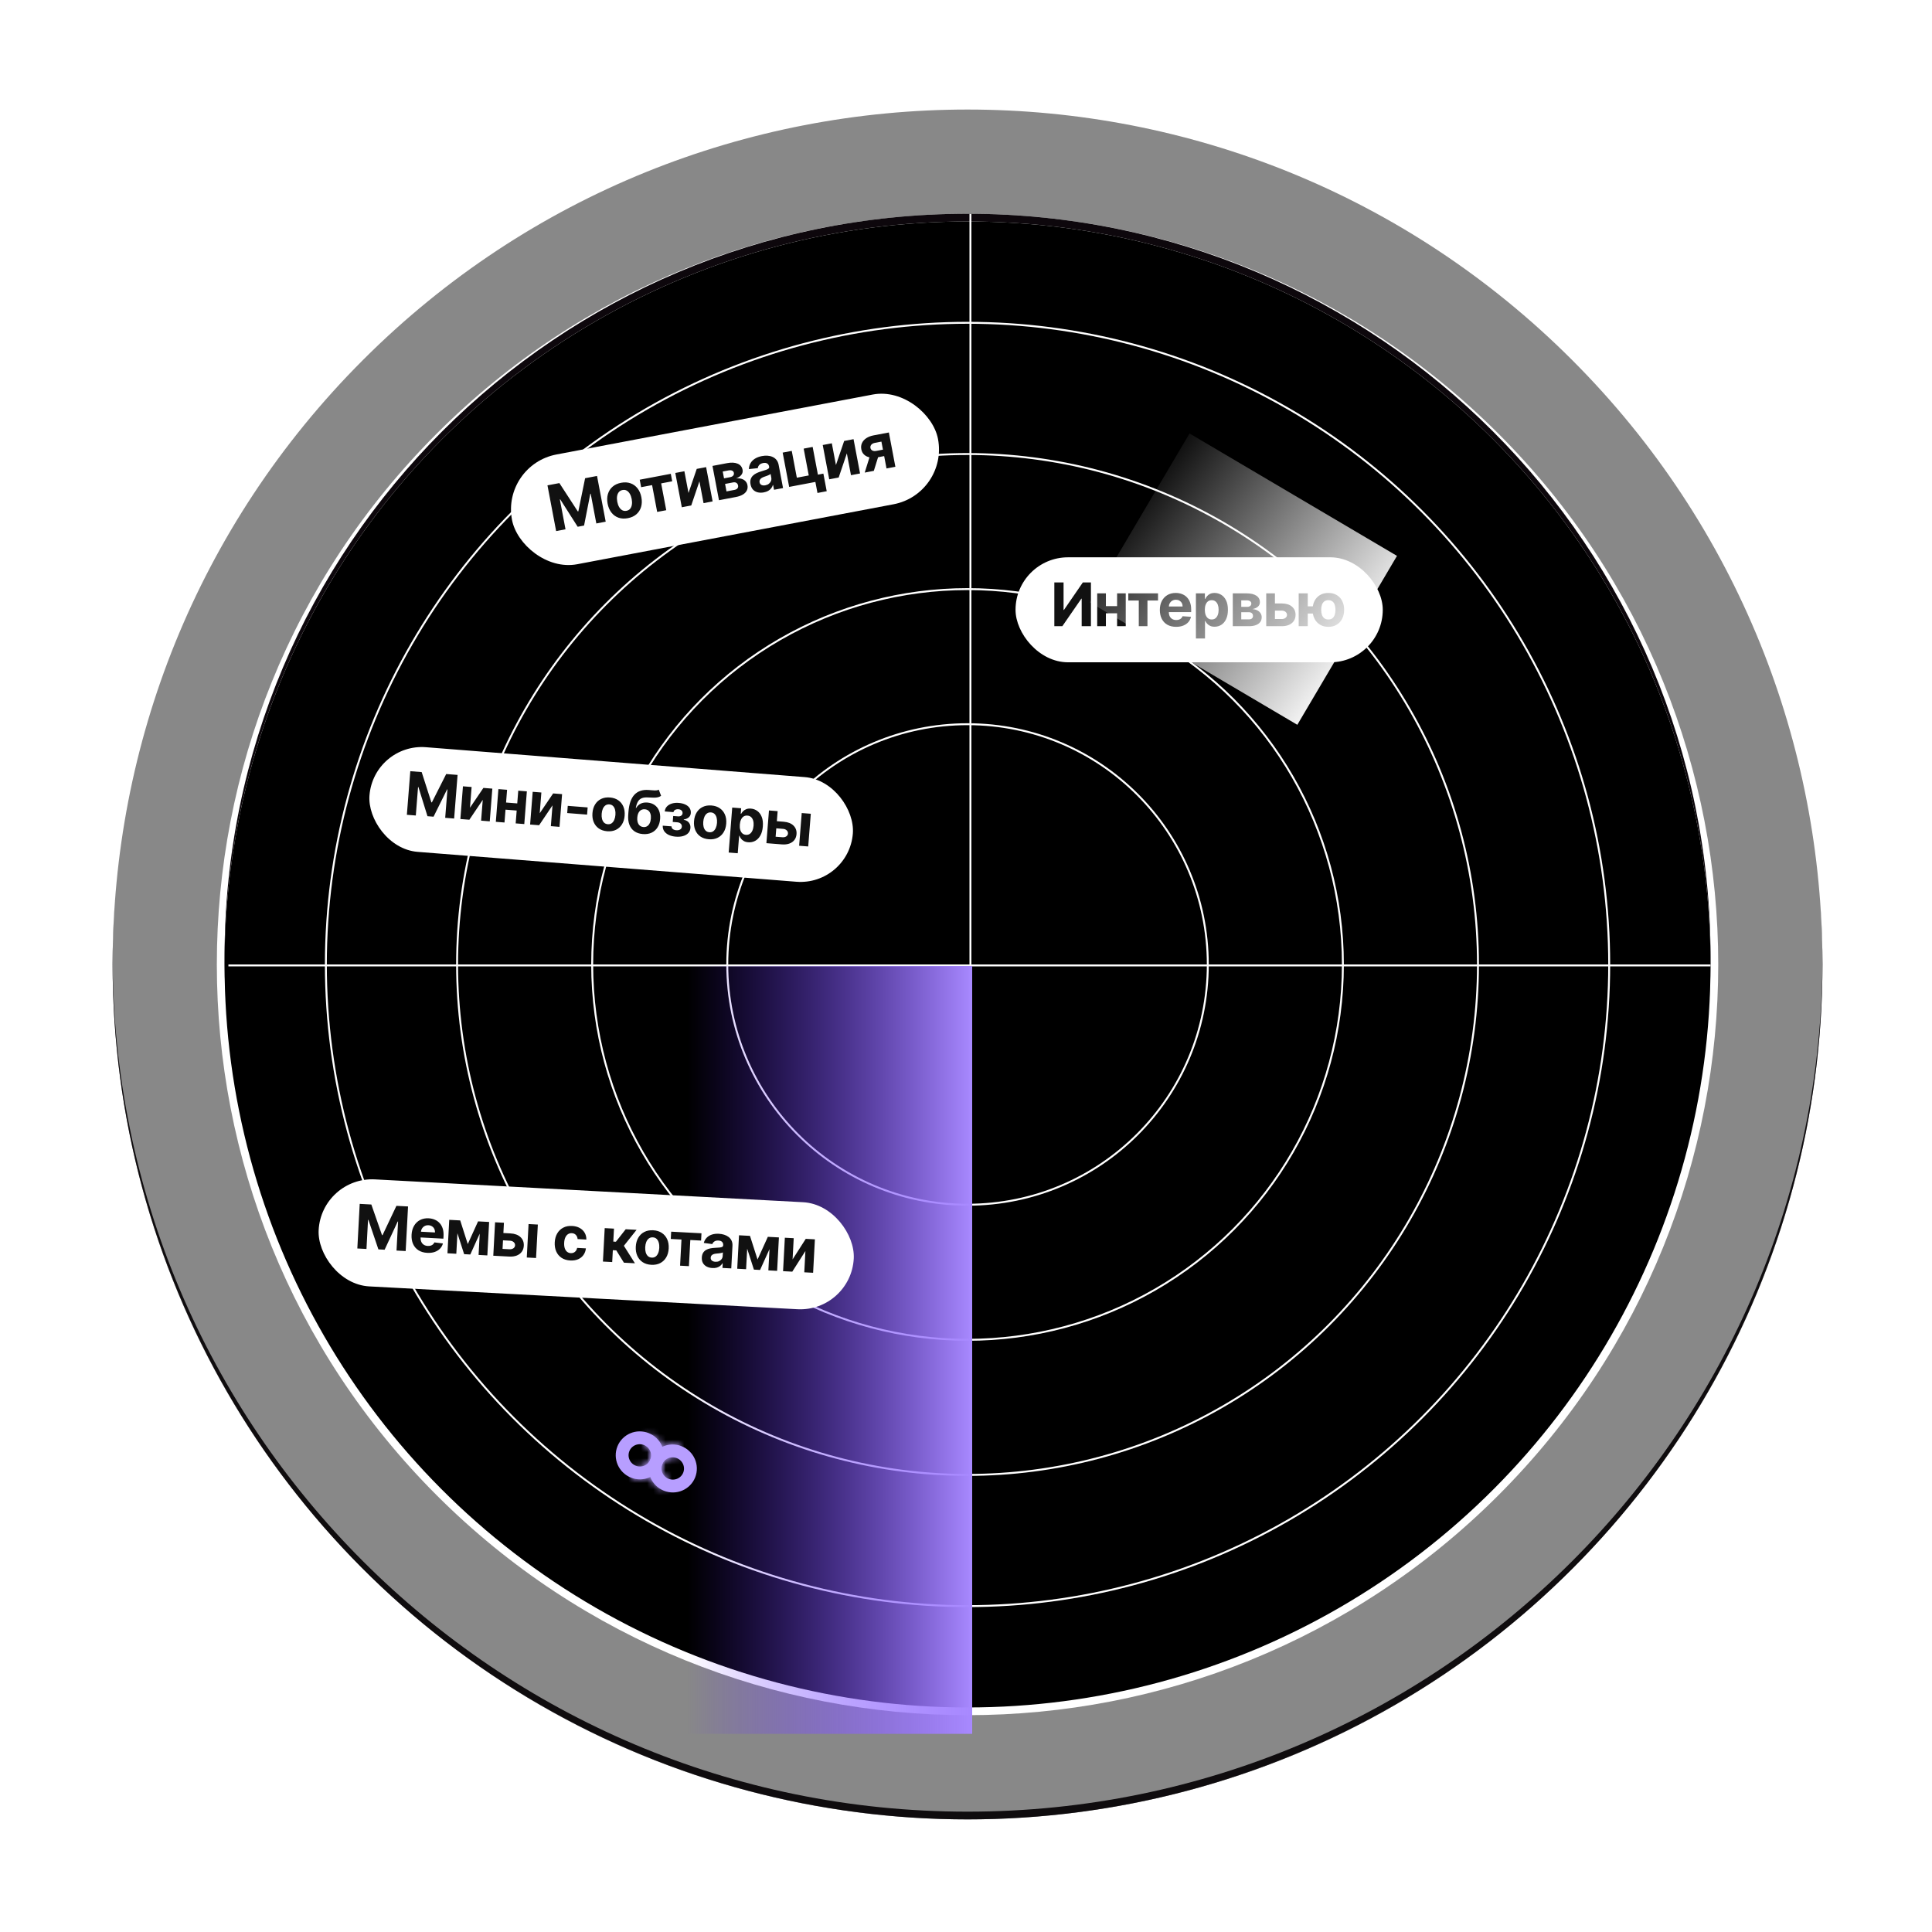 <svg width="312" height="312" viewBox="0 0 312 312" fill="none" xmlns="http://www.w3.org/2000/svg">
<g clip-path="url(#clip0_1_258)">
<g filter="url(#filter0_d_1_258)">
<circle cx="156.249" cy="155.752" r="138.061" fill="url(#paint0_radial_1_258)"/>
</g>
<g filter="url(#filter1_ii_1_258)">
<path fill-rule="evenodd" clip-rule="evenodd" d="M156.249 293.813C232.498 293.813 294.31 232.001 294.31 155.752C294.31 79.503 232.498 17.69 156.249 17.69C79.999 17.69 18.187 79.503 18.187 155.752C18.187 232.001 79.999 293.813 156.249 293.813ZM156.248 275.737C222.514 275.737 276.234 222.018 276.234 155.752C276.234 89.486 222.514 35.766 156.248 35.766C89.982 35.766 36.263 89.486 36.263 155.752C36.263 222.018 89.982 275.737 156.248 275.737Z" fill="white"/>
</g>
<circle cx="156.248" cy="155.752" r="119.986" fill="url(#paint1_angular_1_258)"/>
<g style="mix-blend-mode:color-dodge" filter="url(#filter2_f_1_258)">
<circle cx="156.248" cy="155.752" r="119.986" fill="black"/>
<circle cx="156.248" cy="155.752" r="103.624" stroke="white" stroke-width="0.312"/>
<circle cx="156.248" cy="155.752" r="82.432" stroke="white" stroke-width="0.312"/>
<circle cx="156.248" cy="155.752" r="60.616" stroke="white" stroke-width="0.312"/>
<circle cx="156.249" cy="155.752" r="38.8" stroke="white" stroke-width="0.312"/>
<line x1="36.886" y1="155.907" x2="276.234" y2="155.907" stroke="white" stroke-width="0.312"/>
<line x1="156.716" y1="34.519" x2="156.716" y2="275.737" stroke="white" stroke-width="0.312"/>
</g>
<g style="mix-blend-mode:overlay" opacity="0.5">
<path fill-rule="evenodd" clip-rule="evenodd" d="M253.872 253.376C307.789 199.46 307.789 112.044 253.872 58.128C199.956 4.211 112.54 4.211 58.624 58.128C4.708 112.044 4.708 199.46 58.624 253.376C112.54 307.292 199.956 307.292 253.872 253.376ZM241.972 241.476C289.316 194.132 289.316 117.372 241.972 70.028C194.628 22.683 117.868 22.683 70.524 70.028C23.18 117.372 23.18 194.132 70.524 241.476C117.868 288.82 194.628 288.82 241.972 241.476Z" fill="url(#paint2_angular_1_258)"/>
</g>
<g style="mix-blend-mode:color-dodge">
<rect x="111" y="156" width="46" height="124" fill="url(#paint3_linear_1_258)"/>
</g>
<path d="M105.984 236.086C105.408 237.532 103.753 238.245 102.279 237.658C100.805 237.071 100.094 235.415 100.67 233.968C101.247 232.522 102.902 231.809 104.376 232.396C105.85 232.984 106.56 234.64 105.984 236.086Z" stroke="#B79EFF" stroke-width="2.075"/>
<path d="M111.298 238.204C110.721 239.65 109.066 240.363 107.593 239.776C106.119 239.188 105.408 237.532 105.984 236.086C106.561 234.64 108.215 233.927 109.689 234.514C111.163 235.101 111.874 236.757 111.298 238.204Z" stroke="#B79EFF" stroke-width="2.075"/>
<mask id="path-15-inside-1_1_258" fill="white">
<path d="M105.02 235.702C105.208 235.23 105.488 234.8 105.844 234.436C106.2 234.073 106.624 233.783 107.093 233.583C107.563 233.383 108.067 233.277 108.578 233.272C109.09 233.266 109.598 233.361 110.073 233.55L109.311 235.463C109.088 235.374 108.851 235.33 108.612 235.333C108.372 235.335 108.136 235.385 107.917 235.478C107.697 235.572 107.498 235.707 107.332 235.877C107.166 236.048 107.035 236.249 106.947 236.47L105.02 235.702Z"/>
<path d="M106.948 236.47C106.759 236.942 106.479 237.372 106.124 237.736C105.768 238.099 105.343 238.389 104.874 238.589C104.405 238.789 103.9 238.895 103.389 238.9C102.878 238.906 102.37 238.811 101.895 238.622L102.657 236.709C102.879 236.797 103.117 236.842 103.356 236.839C103.595 236.837 103.831 236.787 104.051 236.694C104.27 236.6 104.469 236.464 104.636 236.294C104.802 236.124 104.933 235.923 105.021 235.702L106.948 236.47Z"/>
</mask>
<path d="M105.02 235.702L104.252 237.629L102.324 236.861L103.093 234.934L105.02 235.702ZM110.073 233.55L110.841 231.623L112.769 232.391L112 234.318L110.073 233.55ZM109.311 235.463L111.238 236.231L110.47 238.159L108.543 237.39L109.311 235.463ZM106.947 236.47L108.874 237.238L108.106 239.165L106.178 238.397L106.947 236.47ZM106.948 236.47L107.716 234.542L109.643 235.311L108.875 237.238L106.948 236.47ZM101.895 238.622L101.126 240.549L99.199 239.781L99.967 237.853L101.895 238.622ZM102.657 236.709L100.729 235.941L101.497 234.013L103.425 234.781L102.657 236.709ZM105.021 235.702L103.093 234.934L103.862 233.007L105.789 233.775L105.021 235.702ZM103.093 234.934C103.382 234.207 103.813 233.544 104.361 232.985L107.327 235.887C107.163 236.055 107.034 236.253 106.948 236.47L103.093 234.934ZM104.361 232.985C104.908 232.426 105.561 231.98 106.281 231.674L107.906 235.492C107.688 235.585 107.491 235.719 107.327 235.887L104.361 232.985ZM106.281 231.674C107 231.367 107.774 231.205 108.556 231.197L108.601 235.346C108.361 235.349 108.125 235.399 107.906 235.492L106.281 231.674ZM108.556 231.197C109.338 231.188 110.115 231.333 110.841 231.623L109.305 235.478C109.081 235.388 108.841 235.344 108.601 235.346L108.556 231.197ZM112 234.318L111.238 236.231L107.383 234.695L108.146 232.782L112 234.318ZM108.543 237.39C108.571 237.402 108.602 237.408 108.634 237.407L108.589 233.258C109.099 233.252 109.605 233.347 110.079 233.535L108.543 237.39ZM108.634 237.407C108.666 237.407 108.698 237.4 108.73 237.387L107.104 233.569C107.574 233.369 108.079 233.263 108.589 233.258L108.634 237.407ZM108.73 237.387C108.761 237.374 108.79 237.354 108.815 237.328L105.849 234.426C106.207 234.06 106.634 233.769 107.104 233.569L108.73 237.387ZM108.815 237.328C108.84 237.303 108.86 237.272 108.874 237.238L105.019 235.701C105.209 235.226 105.491 234.792 105.849 234.426L108.815 237.328ZM106.178 238.397L104.252 237.629L105.788 233.774L107.715 234.542L106.178 238.397ZM108.875 237.238C108.585 237.965 108.154 238.627 107.607 239.187L104.641 236.285C104.805 236.117 104.934 235.919 105.02 235.702L108.875 237.238ZM107.607 239.187C107.059 239.746 106.407 240.191 105.687 240.498L104.061 236.68C104.28 236.587 104.476 236.452 104.641 236.285L107.607 239.187ZM105.687 240.498C104.967 240.805 104.194 240.966 103.412 240.975L103.366 236.825C103.607 236.823 103.843 236.773 104.061 236.68L105.687 240.498ZM103.412 240.975C102.63 240.983 101.853 240.839 101.126 240.549L102.663 236.694C102.887 236.783 103.126 236.828 103.366 236.825L103.412 240.975ZM99.967 237.853L100.729 235.941L104.584 237.477L103.822 239.39L99.967 237.853ZM103.425 234.781C103.396 234.77 103.365 234.764 103.333 234.764L103.379 238.914C102.869 238.919 102.362 238.825 101.889 238.636L103.425 234.781ZM103.333 234.764C103.302 234.765 103.269 234.771 103.238 234.785L104.864 238.603C104.394 238.803 103.889 238.908 103.379 238.914L103.333 234.764ZM103.238 234.785C103.207 234.798 103.178 234.818 103.152 234.843L106.119 237.745C105.761 238.111 105.334 238.402 104.864 238.603L103.238 234.785ZM103.152 234.843C103.127 234.869 103.107 234.9 103.093 234.934L106.948 236.47C106.759 236.946 106.477 237.379 106.119 237.745L103.152 234.843ZM105.789 233.775L107.716 234.542L106.179 238.397L104.253 237.63L105.789 233.775Z" fill="#B79EFF" mask="url(#path-15-inside-1_1_258)"/>
<mask id="path-17-inside-2_1_258" fill="white">
<path d="M106.948 236.47C107.136 235.998 107.229 235.493 107.22 234.985C107.212 234.476 107.104 233.974 106.9 233.506C106.697 233.038 106.404 232.614 106.036 232.259C105.669 231.903 105.235 231.622 104.76 231.433L103.998 233.345C104.22 233.434 104.423 233.565 104.595 233.732C104.767 233.898 104.904 234.097 104.999 234.315C105.094 234.534 105.145 234.769 105.149 235.007C105.153 235.245 105.109 235.481 105.021 235.702L106.948 236.47Z"/>
<path d="M105.02 235.702C104.832 236.174 104.74 236.679 104.748 237.187C104.756 237.696 104.865 238.198 105.068 238.666C105.271 239.134 105.565 239.558 105.932 239.913C106.299 240.269 106.733 240.55 107.208 240.739L107.971 238.827C107.748 238.738 107.545 238.607 107.373 238.44C107.202 238.274 107.064 238.075 106.969 237.857C106.874 237.638 106.823 237.403 106.819 237.165C106.816 236.927 106.859 236.691 106.947 236.47L105.02 235.702Z"/>
</mask>
<path d="M106.948 236.47L106.18 238.398L108.107 239.166L108.875 237.238L106.948 236.47ZM104.76 231.433L105.528 229.505L103.601 228.737L102.832 230.665L104.76 231.433ZM103.998 233.345L102.07 232.577L101.302 234.505L103.229 235.273L103.998 233.345ZM105.021 235.702L103.094 234.934L102.326 236.862L104.253 237.63L105.021 235.702ZM105.02 235.702L105.789 233.774L103.861 233.006L103.093 234.934L105.02 235.702ZM107.208 240.739L106.44 242.667L108.368 243.435L109.136 241.507L107.208 240.739ZM107.971 238.827L109.898 239.595L110.666 237.667L108.739 236.899L107.971 238.827ZM106.947 236.47L108.874 237.238L109.643 235.31L107.715 234.542L106.947 236.47ZM108.875 237.238C109.165 236.511 109.308 235.734 109.295 234.951L105.146 235.018C105.15 235.253 105.107 235.485 105.02 235.702L108.875 237.238ZM109.295 234.951C109.283 234.169 109.115 233.397 108.803 232.679L104.997 234.332C105.092 234.55 105.142 234.783 105.146 235.018L109.295 234.951ZM108.803 232.679C108.492 231.962 108.042 231.312 107.48 230.768L104.593 233.749C104.765 233.916 104.903 234.115 104.997 234.332L108.803 232.679ZM107.48 230.768C106.918 230.224 106.255 229.795 105.528 229.505L103.992 233.36C104.216 233.45 104.42 233.582 104.593 233.749L107.48 230.768ZM102.832 230.665L102.07 232.577L105.925 234.114L106.687 232.201L102.832 230.665ZM103.229 235.273C103.201 235.261 103.174 235.244 103.151 235.222L106.038 232.241C105.672 231.886 105.239 231.607 104.766 231.418L103.229 235.273ZM103.151 235.222C103.128 235.2 103.109 235.173 103.096 235.142L106.902 233.489C106.699 233.02 106.405 232.596 106.038 232.241L103.151 235.222ZM103.096 235.142C103.082 235.111 103.075 235.077 103.074 235.041L107.223 234.974C107.215 234.462 107.106 233.958 106.902 233.489L103.096 235.142ZM103.074 235.041C103.074 235.005 103.08 234.968 103.094 234.934L106.949 236.47C107.138 235.995 107.232 235.486 107.223 234.974L103.074 235.041ZM104.253 237.63L106.18 238.398L107.716 234.543L105.789 233.775L104.253 237.63ZM103.093 234.934C102.803 235.661 102.661 236.438 102.673 237.221L106.822 237.154C106.819 236.919 106.861 236.687 106.948 236.47L103.093 234.934ZM102.673 237.221C102.686 238.003 102.853 238.775 103.165 239.493L106.971 237.84C106.876 237.622 106.826 237.389 106.822 237.154L102.673 237.221ZM103.165 239.493C103.477 240.211 103.927 240.86 104.488 241.404L107.375 238.423C107.203 238.256 107.066 238.057 106.971 237.84L103.165 239.493ZM104.488 241.404C105.05 241.948 105.714 242.377 106.44 242.667L107.977 238.812C107.752 238.722 107.548 238.59 107.375 238.423L104.488 241.404ZM109.136 241.507L109.898 239.595L106.043 238.058L105.281 239.971L109.136 241.507ZM108.739 236.899C108.768 236.911 108.794 236.928 108.817 236.95L105.93 239.931C106.296 240.286 106.729 240.565 107.203 240.754L108.739 236.899ZM108.817 236.95C108.84 236.972 108.859 236.999 108.872 237.03L105.066 238.683C105.27 239.152 105.563 239.576 105.93 239.931L108.817 236.95ZM108.872 237.03C108.886 237.061 108.893 237.096 108.894 237.131L104.745 237.198C104.753 237.71 104.862 238.214 105.066 238.683L108.872 237.03ZM108.894 237.131C108.895 237.167 108.888 237.204 108.874 237.238L105.019 235.702C104.83 236.177 104.737 236.686 104.745 237.198L108.894 237.131ZM107.715 234.542L105.789 233.774L104.252 237.629L106.179 238.397L107.715 234.542Z" fill="#B79EFF" mask="url(#path-17-inside-2_1_258)"/>
<g filter="url(#filter3_b_1_258)">
<rect x="81" y="75.075" width="70.025" height="18.037" rx="9.018" transform="rotate(-10.733 81 75.075)" fill="white"/>
<path d="M88.411 78.379L90.336 78.014L93.31 82.591L93.397 82.574L94.49 77.227L96.415 76.862L97.815 84.247L96.301 84.534L95.39 79.727L95.328 79.739L94.322 84.872L93.29 85.067L90.472 80.641L90.41 80.653L91.325 85.477L89.81 85.764L88.411 78.379ZM101.393 83.681C100.832 83.787 100.326 83.76 99.872 83.599C99.42 83.436 99.043 83.161 98.741 82.775C98.438 82.387 98.233 81.909 98.125 81.342C98.017 80.769 98.033 80.249 98.173 79.779C98.312 79.306 98.563 78.913 98.924 78.598C99.287 78.28 99.748 78.068 100.309 77.962C100.869 77.856 101.375 77.884 101.826 78.048C102.28 78.208 102.658 78.483 102.961 78.871C103.263 79.257 103.469 79.736 103.577 80.308C103.685 80.876 103.669 81.395 103.529 81.868C103.389 82.337 103.137 82.731 102.774 83.049C102.413 83.364 101.953 83.575 101.393 83.681ZM101.174 82.489C101.429 82.441 101.628 82.329 101.771 82.152C101.914 81.973 102.005 81.749 102.044 81.48C102.085 81.211 102.075 80.915 102.014 80.593C101.953 80.271 101.854 79.992 101.717 79.757C101.583 79.521 101.416 79.346 101.218 79.231C101.019 79.117 100.793 79.084 100.538 79.132C100.281 79.181 100.078 79.296 99.93 79.475C99.785 79.655 99.692 79.879 99.651 80.148C99.612 80.417 99.623 80.713 99.684 81.035C99.746 81.357 99.843 81.636 99.978 81.872C100.114 82.108 100.283 82.282 100.484 82.396C100.687 82.507 100.917 82.538 101.174 82.489ZM103.537 78.676L103.308 77.468L108.327 76.517L108.556 77.725L106.771 78.063L107.592 82.394L106.128 82.671L105.307 78.341L103.537 78.676ZM111.188 79.613L112.516 75.723L114.031 75.436L115.081 80.974L113.617 81.251L112.949 77.729L111.63 81.628L110.105 81.917L109.055 76.379L110.522 76.101L111.188 79.613ZM116.109 80.779L115.059 75.241L117.421 74.793C118.104 74.663 118.668 74.691 119.114 74.876C119.56 75.06 119.828 75.391 119.919 75.87C119.975 76.17 119.911 76.441 119.725 76.683C119.54 76.925 119.255 77.118 118.872 77.263C119.208 77.225 119.505 77.247 119.762 77.33C120.021 77.41 120.231 77.539 120.392 77.715C120.554 77.891 120.659 78.1 120.705 78.343C120.765 78.658 120.732 78.944 120.606 79.202C120.483 79.459 120.272 79.679 119.973 79.86C119.676 80.041 119.296 80.175 118.835 80.262L116.109 80.779ZM117.322 79.358L118.617 79.112C118.831 79.072 118.988 78.989 119.089 78.866C119.192 78.739 119.227 78.587 119.193 78.409C119.156 78.212 119.065 78.068 118.921 77.979C118.78 77.888 118.602 77.864 118.388 77.904L117.093 78.15L117.322 79.358ZM116.923 77.248L117.885 77.066C118.039 77.037 118.166 76.99 118.266 76.926C118.368 76.86 118.44 76.779 118.482 76.684C118.526 76.588 118.537 76.483 118.515 76.367C118.483 76.197 118.389 76.076 118.234 76.006C118.078 75.936 117.882 75.923 117.644 75.968L116.713 76.145L116.923 77.248ZM123.355 79.514C123.002 79.581 122.676 79.579 122.376 79.509C122.076 79.436 121.822 79.294 121.615 79.082C121.41 78.867 121.273 78.576 121.203 78.211C121.145 77.903 121.153 77.634 121.226 77.404C121.299 77.173 121.421 76.976 121.592 76.811C121.762 76.647 121.965 76.509 122.201 76.397C122.438 76.285 122.692 76.189 122.961 76.111C123.276 76.016 123.53 75.936 123.722 75.87C123.913 75.801 124.047 75.728 124.125 75.651C124.202 75.574 124.23 75.477 124.208 75.359L124.204 75.338C124.16 75.109 124.055 74.946 123.887 74.849C123.721 74.75 123.508 74.726 123.245 74.776C122.969 74.828 122.761 74.931 122.62 75.085C122.48 75.236 122.4 75.408 122.382 75.601L120.94 75.755C120.948 75.404 121.035 75.087 121.2 74.801C121.364 74.514 121.601 74.272 121.91 74.076C122.221 73.878 122.598 73.737 123.04 73.653C123.348 73.595 123.649 73.575 123.944 73.594C124.241 73.612 124.514 73.676 124.761 73.786C125.011 73.896 125.222 74.058 125.395 74.271C125.567 74.483 125.684 74.753 125.747 75.082L126.455 78.818L124.998 79.094L124.852 78.326L124.809 78.334C124.753 78.524 124.663 78.7 124.539 78.86C124.414 79.018 124.255 79.154 124.06 79.268C123.864 79.38 123.629 79.462 123.355 79.514ZM123.594 78.37C123.82 78.328 124.011 78.245 124.168 78.124C124.323 77.999 124.436 77.851 124.505 77.678C124.575 77.506 124.591 77.322 124.554 77.128L124.443 76.54C124.401 76.58 124.34 76.622 124.261 76.664C124.184 76.704 124.095 76.744 123.996 76.785C123.896 76.824 123.796 76.862 123.696 76.898C123.596 76.932 123.504 76.963 123.423 76.991C123.247 77.052 123.098 77.124 122.974 77.207C122.85 77.29 122.761 77.388 122.705 77.501C122.649 77.611 122.634 77.738 122.661 77.882C122.701 78.091 122.807 78.237 122.98 78.319C123.154 78.398 123.359 78.415 123.594 78.37ZM131.236 72.174L132.085 76.653L132.968 76.485L133.507 79.326L132.014 79.609L131.676 77.828L127.443 78.631L126.393 73.092L127.861 72.814L128.682 77.144L130.607 76.779L129.786 72.449L131.236 72.174ZM134.997 75.1L136.325 71.21L137.84 70.922L138.89 76.461L137.426 76.739L136.758 73.216L135.439 77.115L133.914 77.404L132.864 71.866L134.331 71.588L134.997 75.1ZM143.163 75.651L142.341 71.317L141.303 71.514C141.022 71.567 140.82 71.672 140.698 71.83C140.576 71.988 140.533 72.155 140.569 72.332C140.601 72.513 140.7 72.653 140.865 72.751C141.033 72.846 141.256 72.867 141.535 72.814L143.1 72.518L143.296 73.556L141.731 73.853C141.258 73.943 140.834 73.948 140.461 73.87C140.087 73.791 139.783 73.641 139.546 73.419C139.31 73.195 139.16 72.911 139.097 72.567C139.026 72.207 139.059 71.873 139.195 71.566C139.331 71.256 139.558 70.993 139.878 70.775C140.2 70.555 140.599 70.4 141.075 70.309L143.545 69.841L144.595 75.38L143.163 75.651ZM139.644 76.318L140.637 73.141L142.104 72.863L141.115 76.039L139.644 76.318Z" fill="#111111"/>
</g>
<g filter="url(#filter4_b_1_258)">
<rect x="164" y="90" width="59.303" height="16.954" rx="8.477" fill="white"/>
<path d="M170.265 94.059H171.756V98.502H171.814L174.867 94.059H176.175V101.124H174.681V96.677H174.629L171.559 101.124H170.265V94.059ZM180.875 97.888V99.044H178.108V97.888H180.875ZM178.591 95.825V101.124H177.187V95.825H178.591ZM181.796 95.825V101.124H180.402V95.825H181.796ZM182.209 96.981V95.825H187.011V96.981H185.304V101.124H183.903V96.981H182.209ZM189.933 101.227C189.388 101.227 188.919 101.117 188.526 100.896C188.135 100.673 187.833 100.358 187.622 99.951C187.41 99.542 187.304 99.058 187.304 98.499C187.304 97.954 187.41 97.475 187.622 97.064C187.833 96.652 188.131 96.331 188.515 96.101C188.902 95.871 189.355 95.756 189.874 95.756C190.224 95.756 190.549 95.812 190.851 95.925C191.154 96.036 191.419 96.202 191.644 96.425C191.872 96.648 192.049 96.929 192.175 97.267C192.302 97.603 192.365 97.996 192.365 98.447V98.85H187.891V97.94H190.982C190.982 97.728 190.936 97.541 190.844 97.377C190.752 97.214 190.624 97.087 190.461 96.995C190.3 96.9 190.112 96.853 189.899 96.853C189.675 96.853 189.478 96.905 189.305 97.008C189.135 97.11 189.002 97.246 188.905 97.419C188.808 97.589 188.759 97.779 188.757 97.988V98.854C188.757 99.116 188.805 99.343 188.902 99.534C189 99.725 189.14 99.872 189.319 99.975C189.498 100.079 189.711 100.13 189.957 100.13C190.12 100.13 190.27 100.107 190.406 100.061C190.541 100.015 190.657 99.946 190.754 99.854C190.851 99.762 190.924 99.65 190.975 99.516L192.334 99.606C192.265 99.933 192.124 100.218 191.91 100.462C191.698 100.703 191.424 100.892 191.089 101.027C190.755 101.161 190.37 101.227 189.933 101.227ZM193.13 103.111V95.825H194.579V96.715H194.644C194.709 96.573 194.802 96.428 194.924 96.281C195.048 96.131 195.209 96.007 195.407 95.908C195.607 95.807 195.855 95.756 196.152 95.756C196.538 95.756 196.895 95.857 197.221 96.06C197.548 96.26 197.809 96.562 198.004 96.967C198.2 97.37 198.297 97.874 198.297 98.481C198.297 99.073 198.202 99.572 198.011 99.979C197.822 100.383 197.565 100.69 197.238 100.9C196.914 101.107 196.551 101.21 196.148 101.21C195.863 101.21 195.62 101.163 195.42 101.069C195.223 100.974 195.06 100.856 194.934 100.713C194.807 100.568 194.711 100.422 194.644 100.275H194.599V103.111H193.13ZM194.568 98.475C194.568 98.79 194.612 99.064 194.699 99.299C194.787 99.534 194.913 99.716 195.079 99.847C195.244 99.976 195.446 100.041 195.683 100.041C195.922 100.041 196.124 99.975 196.29 99.844C196.455 99.711 196.581 99.527 196.666 99.292C196.753 99.055 196.797 98.783 196.797 98.475C196.797 98.169 196.754 97.9 196.669 97.667C196.584 97.435 196.459 97.253 196.293 97.122C196.128 96.991 195.924 96.926 195.683 96.926C195.443 96.926 195.241 96.989 195.075 97.115C194.912 97.242 194.787 97.421 194.699 97.653C194.612 97.886 194.568 98.159 194.568 98.475ZM199.083 101.124V95.825H201.342C201.995 95.825 202.512 95.949 202.891 96.198C203.271 96.446 203.46 96.799 203.46 97.257C203.46 97.544 203.354 97.783 203.14 97.974C202.926 98.165 202.629 98.294 202.25 98.361C202.567 98.384 202.837 98.456 203.06 98.578C203.286 98.698 203.457 98.853 203.574 99.044C203.694 99.235 203.754 99.446 203.754 99.678C203.754 99.98 203.673 100.238 203.512 100.455C203.354 100.671 203.12 100.836 202.812 100.951C202.506 101.066 202.132 101.124 201.691 101.124H199.083ZM200.452 100.023H201.691C201.895 100.023 202.055 99.975 202.17 99.879C202.288 99.78 202.346 99.645 202.346 99.475C202.346 99.286 202.288 99.138 202.17 99.03C202.055 98.922 201.895 98.868 201.691 98.868H200.452V100.023ZM200.452 98.005H201.373C201.521 98.005 201.646 97.985 201.749 97.943C201.855 97.9 201.936 97.838 201.991 97.757C202.048 97.677 202.077 97.581 202.077 97.471C202.077 97.307 202.012 97.18 201.88 97.088C201.749 96.996 201.57 96.95 201.342 96.95H200.452V98.005ZM205.407 97.453H206.99C207.692 97.453 208.239 97.621 208.632 97.957C209.025 98.29 209.222 98.737 209.222 99.296C209.222 99.659 209.133 99.979 208.956 100.255C208.779 100.528 208.524 100.742 208.191 100.896C207.857 101.048 207.457 101.124 206.99 101.124H204.486V95.825H205.89V99.968H206.99C207.236 99.968 207.439 99.906 207.597 99.782C207.756 99.658 207.836 99.499 207.839 99.306C207.836 99.101 207.756 98.934 207.597 98.806C207.439 98.675 207.236 98.609 206.99 98.609H205.407V97.453ZM212.931 97.919V99.085H210.057V97.919H212.931ZM211.192 95.825V101.124H209.726V95.825H211.192ZM214.518 101.227C213.994 101.227 213.54 101.11 213.159 100.875C212.777 100.641 212.483 100.317 212.276 99.903C212.071 99.489 211.969 99.014 211.969 98.478C211.969 97.942 212.071 97.469 212.276 97.06C212.483 96.651 212.777 96.331 213.159 96.101C213.54 95.871 213.994 95.756 214.518 95.756C215.045 95.756 215.498 95.871 215.877 96.101C216.259 96.331 216.552 96.651 216.757 97.06C216.964 97.469 217.067 97.942 217.067 98.478C217.067 99.014 216.964 99.489 216.757 99.903C216.552 100.317 216.259 100.641 215.877 100.875C215.498 101.11 215.045 101.227 214.518 101.227ZM214.518 100.041C214.792 100.041 215.012 99.974 215.18 99.841C215.348 99.705 215.471 99.52 215.549 99.285C215.628 99.048 215.667 98.779 215.667 98.478C215.667 98.177 215.628 97.91 215.549 97.678C215.471 97.443 215.348 97.259 215.18 97.126C215.012 96.992 214.792 96.926 214.518 96.926C214.247 96.926 214.026 96.992 213.856 97.126C213.685 97.257 213.56 97.439 213.48 97.671C213.401 97.903 213.362 98.172 213.362 98.478C213.362 98.781 213.401 99.051 213.48 99.285C213.56 99.52 213.685 99.705 213.856 99.841C214.026 99.974 214.247 100.041 214.518 100.041Z" fill="#111111"/>
</g>
<g filter="url(#filter5_b_1_258)">
<rect x="60.334" y="120" width="78.303" height="16.954" rx="8.477" transform="rotate(4.512 60.334 120)" fill="white"/>
<path d="M66.26 124.539L68.097 124.684L69.663 129.569L69.746 129.576L72.058 124.997L73.895 125.142L73.339 132.185L71.895 132.071L72.257 127.487L72.198 127.482L70.016 131.888L69.033 131.81L67.57 127.099L67.512 127.095L67.149 131.696L65.705 131.582L66.26 124.539ZM75.897 130.442L78.063 127.242L79.507 127.356L79.091 132.638L77.694 132.528L77.96 129.168L75.799 132.379L74.345 132.264L74.762 126.982L76.161 127.092L75.897 130.442ZM84.002 129.78L83.911 130.932L81.153 130.715L81.244 129.563L84.002 129.78ZM81.888 127.544L81.471 132.826L80.071 132.716L80.488 127.434L81.888 127.544ZM85.083 127.796L84.666 133.078L83.276 132.969L83.693 127.686L85.083 127.796ZM87.161 131.331L89.327 128.131L90.771 128.245L90.355 133.527L88.958 133.417L89.223 130.057L87.063 133.268L85.609 133.153L86.025 127.871L87.425 127.981L87.161 131.331ZM94.9 130.391L94.809 131.553L91.597 131.3L91.688 130.138L94.9 130.391ZM98.06 134.239C97.525 134.197 97.072 134.047 96.701 133.789C96.331 133.529 96.057 133.187 95.878 132.762C95.7 132.335 95.632 131.851 95.675 131.31C95.718 130.765 95.861 130.296 96.104 129.905C96.347 129.511 96.671 129.216 97.077 129.019C97.485 128.821 97.956 128.743 98.49 128.785C99.024 128.827 99.476 128.978 99.845 129.238C100.217 129.496 100.492 129.838 100.671 130.265C100.85 130.69 100.917 131.175 100.874 131.721C100.832 132.262 100.689 132.729 100.445 133.123C100.202 133.514 99.877 133.809 99.469 134.008C99.064 134.204 98.594 134.281 98.06 134.239ZM98.156 133.105C98.399 133.124 98.607 133.071 98.781 132.946C98.955 132.819 99.093 132.639 99.194 132.405C99.298 132.171 99.362 131.9 99.386 131.593C99.41 131.285 99.389 131.008 99.324 130.761C99.26 130.514 99.153 130.314 99.001 130.161C98.849 130.008 98.652 129.922 98.409 129.903C98.163 129.884 97.951 129.937 97.773 130.064C97.597 130.191 97.457 130.371 97.353 130.605C97.252 130.839 97.189 131.11 97.165 131.417C97.14 131.725 97.16 132.002 97.224 132.249C97.289 132.497 97.399 132.697 97.553 132.85C97.71 133 97.911 133.085 98.156 133.105ZM106.388 127.526L106.76 128.517C106.601 128.629 106.428 128.708 106.243 128.753C106.057 128.796 105.837 128.817 105.584 128.815C105.332 128.814 105.026 128.802 104.666 128.781C104.257 128.753 103.92 128.792 103.653 128.898C103.386 129.004 103.176 129.187 103.022 129.447C102.867 129.705 102.753 130.049 102.677 130.479L102.729 130.483C102.912 130.172 103.155 129.94 103.455 129.786C103.758 129.632 104.121 129.572 104.546 129.605C104.995 129.641 105.38 129.77 105.702 129.994C106.026 130.218 106.267 130.522 106.426 130.906C106.585 131.29 106.644 131.74 106.603 132.256C106.561 132.792 106.418 133.25 106.176 133.63C105.936 134.008 105.615 134.291 105.213 134.478C104.811 134.663 104.344 134.735 103.812 134.693C103.278 134.651 102.826 134.502 102.456 134.247C102.089 133.992 101.817 133.637 101.64 133.182C101.466 132.728 101.404 132.181 101.455 131.541L101.489 131.108C101.589 129.836 101.912 128.912 102.455 128.336C102.999 127.761 103.751 127.507 104.713 127.573C104.975 127.589 105.211 127.607 105.421 127.626C105.632 127.645 105.818 127.649 105.978 127.639C106.14 127.628 106.277 127.591 106.388 127.526ZM103.908 133.559C104.133 133.576 104.33 133.533 104.5 133.429C104.672 133.325 104.81 133.167 104.914 132.956C105.021 132.746 105.086 132.489 105.11 132.186C105.134 131.886 105.109 131.628 105.036 131.412C104.966 131.194 104.853 131.024 104.699 130.901C104.545 130.778 104.355 130.708 104.128 130.69C103.958 130.677 103.803 130.695 103.663 130.747C103.523 130.798 103.4 130.881 103.294 130.994C103.191 131.106 103.106 131.248 103.039 131.421C102.975 131.591 102.934 131.788 102.916 132.013C102.88 132.465 102.95 132.829 103.124 133.106C103.301 133.38 103.562 133.531 103.908 133.559ZM107.028 133.338L108.448 133.45C108.441 133.624 108.508 133.768 108.649 133.881C108.79 133.993 108.979 134.059 109.215 134.078C109.454 134.097 109.659 134.057 109.83 133.96C110.002 133.861 110.096 133.707 110.112 133.498C110.122 133.37 110.099 133.256 110.042 133.157C109.986 133.055 109.902 132.973 109.792 132.909C109.682 132.845 109.551 132.807 109.399 132.795L108.639 132.735L108.715 131.775L109.475 131.835C109.702 131.853 109.881 131.814 110.01 131.718C110.142 131.622 110.215 131.496 110.227 131.337C110.241 131.159 110.188 131.01 110.069 130.892C109.951 130.772 109.785 130.704 109.569 130.687C109.351 130.67 109.166 130.705 109.014 130.792C108.864 130.877 108.781 130.997 108.764 131.153L107.351 131.041C107.38 130.725 107.497 130.459 107.701 130.242C107.907 130.025 108.174 129.866 108.5 129.765C108.829 129.664 109.19 129.629 109.584 129.66C110.015 129.694 110.382 129.784 110.684 129.93C110.989 130.074 111.216 130.264 111.366 130.5C111.518 130.736 111.582 131.007 111.558 131.314C111.536 131.594 111.426 131.821 111.227 131.994C111.029 132.168 110.762 132.282 110.425 132.336L110.421 132.391C110.638 132.422 110.83 132.496 110.999 132.613C111.167 132.73 111.297 132.883 111.388 133.073C111.479 133.26 111.515 133.476 111.496 133.721C111.47 134.049 111.352 134.322 111.141 134.541C110.932 134.76 110.654 134.919 110.307 135.019C109.963 135.116 109.574 135.148 109.14 135.113C108.719 135.08 108.345 134.989 108.02 134.842C107.697 134.692 107.447 134.49 107.268 134.236C107.092 133.982 107.012 133.682 107.028 133.338ZM114.464 135.533C113.929 135.491 113.476 135.341 113.105 135.084C112.735 134.824 112.461 134.481 112.282 134.057C112.104 133.63 112.036 133.146 112.079 132.605C112.122 132.059 112.265 131.59 112.508 131.199C112.751 130.805 113.076 130.51 113.481 130.314C113.889 130.115 114.36 130.037 114.894 130.079C115.428 130.121 115.88 130.272 116.249 130.532C116.621 130.79 116.896 131.132 117.075 131.559C117.254 131.984 117.322 132.469 117.278 133.015C117.236 133.556 117.093 134.023 116.849 134.417C116.606 134.809 116.281 135.104 115.873 135.302C115.468 135.498 114.998 135.576 114.464 135.533ZM114.56 134.399C114.803 134.418 115.011 134.366 115.185 134.241C115.359 134.114 115.497 133.933 115.598 133.699C115.702 133.465 115.766 133.194 115.79 132.887C115.814 132.58 115.794 132.303 115.728 132.055C115.664 131.808 115.557 131.608 115.405 131.455C115.253 131.303 115.056 131.217 114.813 131.197C114.567 131.178 114.356 131.232 114.177 131.358C114.001 131.485 113.861 131.666 113.757 131.9C113.656 132.134 113.593 132.405 113.569 132.712C113.544 133.019 113.564 133.296 113.628 133.543C113.693 133.791 113.803 133.991 113.957 134.144C114.114 134.295 114.315 134.38 114.56 134.399ZM117.674 137.676L118.247 130.413L119.692 130.527L119.622 131.414L119.687 131.419C119.763 131.282 119.867 131.145 120 131.008C120.135 130.869 120.306 130.758 120.511 130.675C120.718 130.589 120.97 130.559 121.265 130.582C121.651 130.612 121.998 130.741 122.308 130.969C122.617 131.194 122.854 131.516 123.017 131.935C123.18 132.351 123.238 132.862 123.19 133.468C123.144 134.057 123.009 134.547 122.787 134.937C122.567 135.326 122.286 135.612 121.944 135.795C121.605 135.976 121.234 136.05 120.833 136.019C120.549 135.996 120.31 135.93 120.118 135.82C119.929 135.711 119.776 135.58 119.661 135.428C119.547 135.274 119.462 135.12 119.407 134.968L119.362 134.965L119.139 137.792L117.674 137.676ZM119.473 133.167C119.448 133.481 119.47 133.759 119.539 134C119.608 134.24 119.719 134.432 119.874 134.576C120.029 134.718 120.225 134.798 120.461 134.816C120.699 134.835 120.906 134.786 121.081 134.668C121.257 134.548 121.396 134.374 121.5 134.147C121.605 133.918 121.67 133.65 121.695 133.343C121.719 133.038 121.697 132.766 121.631 132.528C121.564 132.29 121.454 132.099 121.299 131.955C121.144 131.811 120.946 131.73 120.706 131.711C120.467 131.692 120.261 131.739 120.085 131.852C119.913 131.965 119.774 132.134 119.668 132.359C119.563 132.584 119.498 132.853 119.473 133.167ZM124.972 132.577L126.551 132.701C127.25 132.757 127.782 132.967 128.148 133.333C128.514 133.696 128.675 134.156 128.631 134.713C128.602 135.076 128.489 135.387 128.29 135.649C128.092 135.907 127.821 136.101 127.477 136.228C127.132 136.353 126.727 136.397 126.262 136.361L123.765 136.164L124.182 130.881L125.582 130.992L125.256 135.122L126.353 135.208C126.598 135.228 126.805 135.182 126.973 135.071C127.141 134.959 127.233 134.807 127.251 134.615C127.265 134.411 127.198 134.238 127.049 134.097C126.902 133.954 126.705 133.873 126.46 133.854L124.881 133.729L124.972 132.577ZM129.054 136.581L129.471 131.299L130.936 131.414L130.519 136.696L129.054 136.581Z" fill="#111111"/>
</g>
<g filter="url(#filter6_b_1_258)">
<rect x="51.921" y="190" width="86.537" height="17.305" rx="8.653" transform="rotate(3.052 51.921 190)" fill="white"/>
<path d="M58.09 194.416L59.968 194.516L61.693 199.46L61.777 199.464L64.018 194.732L65.896 194.832L65.512 202.033L64.035 201.954L64.285 197.267L64.225 197.264L62.114 201.816L61.108 201.763L59.494 196.994L59.434 196.991L59.183 201.695L57.706 201.617L58.09 194.416ZM68.996 202.324C68.44 202.295 67.968 202.157 67.579 201.91C67.193 201.662 66.903 201.324 66.71 200.898C66.516 200.469 66.435 199.97 66.465 199.4C66.495 198.845 66.628 198.363 66.866 197.955C67.104 197.547 67.425 197.236 67.829 197.022C68.236 196.809 68.704 196.716 69.234 196.745C69.59 196.764 69.918 196.839 70.219 196.97C70.523 197.099 70.783 197.283 71.001 197.523C71.221 197.763 71.386 198.058 71.497 198.41C71.607 198.759 71.65 199.163 71.626 199.623L71.604 200.034L67.043 199.791L67.093 198.863L70.243 199.031C70.255 198.815 70.218 198.621 70.133 198.45C70.049 198.278 69.925 198.141 69.764 198.039C69.605 197.934 69.416 197.876 69.198 197.864C68.971 197.852 68.767 197.894 68.585 197.99C68.406 198.084 68.263 198.216 68.155 198.387C68.047 198.555 67.987 198.746 67.973 198.959L67.926 199.841C67.912 200.109 67.949 200.342 68.037 200.542C68.127 200.742 68.261 200.899 68.438 201.015C68.615 201.13 68.829 201.194 69.08 201.208C69.247 201.216 69.4 201.201 69.541 201.162C69.682 201.122 69.804 201.058 69.907 200.97C70.011 200.881 70.092 200.77 70.151 200.637L71.531 200.802C71.443 201.131 71.284 201.414 71.052 201.651C70.823 201.886 70.534 202.063 70.185 202.183C69.838 202.301 69.441 202.348 68.996 202.324ZM75.541 200.907L77.203 197.24L78.342 197.301L75.948 202.589L74.953 202.536L73.184 197.026L74.32 197.086L75.541 200.907ZM73.979 197.068L73.691 202.469L72.26 202.393L72.548 196.992L73.979 197.068ZM77.288 202.661L77.576 197.26L78.989 197.335L78.701 202.736L77.288 202.661ZM80.8 199.096L82.414 199.182C83.129 199.22 83.678 199.421 84.06 199.785C84.443 200.146 84.619 200.612 84.589 201.181C84.569 201.552 84.462 201.873 84.266 202.144C84.071 202.414 83.799 202.618 83.451 202.757C83.102 202.893 82.69 202.949 82.215 202.923L79.662 202.787L79.95 197.387L81.381 197.463L81.156 201.686L82.277 201.746C82.528 201.759 82.738 201.707 82.906 201.589C83.075 201.471 83.165 201.313 83.178 201.117C83.187 200.908 83.114 200.733 82.959 200.594C82.805 200.451 82.602 200.374 82.351 200.36L80.737 200.274L80.8 199.096ZM85.07 203.076L85.358 197.675L86.856 197.755L86.567 203.156L85.07 203.076ZM92.095 203.556C91.542 203.527 91.072 203.384 90.686 203.128C90.302 202.87 90.015 202.526 89.824 202.095C89.636 201.664 89.556 201.176 89.585 200.63C89.615 200.076 89.747 199.597 89.983 199.191C90.221 198.783 90.544 198.472 90.953 198.259C91.362 198.043 91.839 197.95 92.385 197.979C92.856 198.004 93.264 198.112 93.609 198.302C93.954 198.492 94.221 198.747 94.411 199.067C94.601 199.388 94.695 199.757 94.694 200.176L93.281 200.1C93.255 199.829 93.161 199.606 92.999 199.433C92.839 199.257 92.622 199.162 92.347 199.148C92.115 199.135 91.909 199.188 91.729 199.305C91.551 199.42 91.408 199.595 91.299 199.829C91.19 200.063 91.127 200.35 91.109 200.69C91.09 201.034 91.122 201.33 91.203 201.576C91.286 201.823 91.411 202.014 91.577 202.15C91.744 202.286 91.944 202.36 92.176 202.372C92.347 202.381 92.502 202.354 92.642 202.291C92.784 202.228 92.903 202.132 92.999 202.003C93.098 201.872 93.166 201.713 93.205 201.524L94.618 201.6C94.573 202.011 94.441 202.368 94.222 202.672C94.007 202.973 93.718 203.202 93.357 203.359C92.996 203.516 92.575 203.582 92.095 203.556ZM97.367 203.731L97.655 198.331L99.153 198.411L99.041 200.506L99.463 200.529L101.045 198.511L102.803 198.605L100.751 201.183L102.536 204.007L100.757 203.912L99.526 201.925L98.967 201.895L98.865 203.811L97.367 203.731ZM105.183 204.254C104.637 204.225 104.17 204.084 103.784 203.83C103.401 203.575 103.112 203.233 102.919 202.804C102.726 202.373 102.644 201.881 102.673 201.327C102.703 200.77 102.837 200.288 103.075 199.882C103.313 199.474 103.636 199.164 104.044 198.953C104.455 198.74 104.934 198.648 105.48 198.677C106.026 198.706 106.491 198.849 106.875 199.104C107.261 199.358 107.551 199.7 107.744 200.131C107.937 200.56 108.019 201.053 107.989 201.611C107.96 202.164 107.826 202.645 107.588 203.053C107.35 203.459 107.026 203.768 106.615 203.981C106.206 204.192 105.729 204.283 105.183 204.254ZM105.252 203.094C105.5 203.107 105.711 203.048 105.885 202.916C106.059 202.782 106.195 202.594 106.293 202.353C106.393 202.111 106.451 201.833 106.468 201.519C106.484 201.205 106.456 200.923 106.382 200.672C106.311 200.421 106.196 200.22 106.037 200.068C105.878 199.916 105.675 199.834 105.426 199.82C105.175 199.807 104.961 199.867 104.782 200.001C104.606 200.135 104.467 200.323 104.368 200.564C104.27 200.806 104.213 201.084 104.196 201.398C104.179 201.712 104.207 201.995 104.278 202.245C104.352 202.496 104.469 202.697 104.63 202.849C104.794 202.999 105.001 203.081 105.252 203.094ZM108.325 200.081L108.388 198.903L113.282 199.164L113.219 200.342L111.479 200.249L111.253 204.472L109.826 204.396L110.051 200.173L108.325 200.081ZM115.045 204.776C114.701 204.758 114.397 204.682 114.134 204.548C113.87 204.412 113.667 204.221 113.522 203.976C113.38 203.728 113.319 203.427 113.338 203.07C113.354 202.77 113.422 202.521 113.543 202.323C113.664 202.125 113.823 201.969 114.02 201.855C114.216 201.741 114.437 201.658 114.682 201.608C114.929 201.558 115.187 201.527 115.455 201.515C115.771 201.499 116.026 201.482 116.22 201.464C116.413 201.444 116.555 201.407 116.645 201.353C116.735 201.299 116.783 201.215 116.789 201.1L116.79 201.079C116.802 200.856 116.741 200.68 116.607 200.551C116.475 200.421 116.281 200.35 116.026 200.336C115.756 200.322 115.539 200.37 115.373 200.481C115.207 200.59 115.094 200.732 115.033 200.907L113.654 200.721C113.741 200.397 113.895 200.12 114.114 199.892C114.333 199.662 114.609 199.491 114.942 199.379C115.277 199.266 115.66 199.22 116.091 199.243C116.391 199.259 116.677 199.31 116.947 199.395C117.22 199.48 117.459 199.602 117.665 199.761C117.872 199.92 118.032 200.119 118.144 200.358C118.256 200.594 118.303 200.873 118.286 201.194L118.092 204.836L116.672 204.761L116.711 204.012L116.669 204.01C116.574 204.174 116.45 204.316 116.297 204.438C116.145 204.556 115.965 204.647 115.758 204.708C115.55 204.768 115.312 204.791 115.045 204.776ZM115.529 203.765C115.75 203.777 115.946 203.744 116.12 203.666C116.293 203.586 116.432 203.474 116.536 203.329C116.64 203.184 116.698 203.017 116.708 202.827L116.738 202.254C116.69 202.282 116.624 202.306 116.54 202.328C116.459 202.347 116.368 202.364 116.266 202.38C116.164 202.394 116.063 202.406 115.961 202.417C115.859 202.425 115.767 202.433 115.685 202.441C115.507 202.457 115.352 202.49 115.217 202.539C115.083 202.589 114.977 202.659 114.899 202.752C114.822 202.841 114.779 202.957 114.772 203.097C114.761 203.301 114.826 203.461 114.968 203.577C115.112 203.69 115.3 203.753 115.529 203.765ZM122.337 203.402L123.999 199.735L125.139 199.796L122.744 205.085L121.749 205.031L119.98 199.521L121.116 199.582L122.337 203.402ZM120.775 199.563L120.487 204.964L119.056 204.888L119.344 199.487L120.775 199.563ZM124.084 205.156L124.372 199.755L125.786 199.831L125.498 205.231L124.084 205.156ZM127.995 203.383L130.122 200.062L131.598 200.141L131.31 205.541L129.883 205.465L130.066 202.03L127.945 205.362L126.458 205.283L126.746 199.882L128.177 199.958L127.995 203.383Z" fill="#111111"/>
</g>
<rect x="192.096" y="70" width="38.902" height="31.673" transform="rotate(30.543 192.096 70)" fill="url(#paint4_linear_1_258)"/>
</g>
<defs>
<filter id="filter0_d_1_258" x="-11.763" y="-12.26" width="336.023" height="336.023" filterUnits="userSpaceOnUse" color-interpolation-filters="sRGB">
<feFlood flood-opacity="0" result="BackgroundImageFix"/>
<feColorMatrix in="SourceAlpha" type="matrix" values="0 0 0 0 0 0 0 0 0 0 0 0 0 0 0 0 0 0 127 0" result="hardAlpha"/>
<feOffset/>
<feGaussianBlur stdDeviation="14.975"/>
<feComposite in2="hardAlpha" operator="out"/>
<feColorMatrix type="matrix" values="0 0 0 0 0 0 0 0 0 0 0 0 0 0 0 0 0 0 0.1 0"/>
<feBlend mode="normal" in2="BackgroundImageFix" result="effect1_dropShadow_1_258"/>
<feBlend mode="normal" in="SourceGraphic" in2="effect1_dropShadow_1_258" result="shape"/>
</filter>
<filter id="filter1_ii_1_258" x="18.187" y="13.951" width="276.123" height="281.109" filterUnits="userSpaceOnUse" color-interpolation-filters="sRGB">
<feFlood flood-opacity="0" result="BackgroundImageFix"/>
<feBlend mode="normal" in="SourceGraphic" in2="BackgroundImageFix" result="shape"/>
<feColorMatrix in="SourceAlpha" type="matrix" values="0 0 0 0 0 0 0 0 0 0 0 0 0 0 0 0 0 0 127 0" result="hardAlpha"/>
<feOffset dy="-3.74"/>
<feGaussianBlur stdDeviation="3.74"/>
<feComposite in2="hardAlpha" operator="arithmetic" k2="-1" k3="1"/>
<feColorMatrix type="matrix" values="0 0 0 0 0 0 0 0 0 0 0 0 0 0 0 0 0 0 0.11 0"/>
<feBlend mode="normal" in2="shape" result="effect1_innerShadow_1_258"/>
<feColorMatrix in="SourceAlpha" type="matrix" values="0 0 0 0 0 0 0 0 0 0 0 0 0 0 0 0 0 0 127 0" result="hardAlpha"/>
<feOffset dy="2.493"/>
<feGaussianBlur stdDeviation="0.623"/>
<feComposite in2="hardAlpha" operator="arithmetic" k2="-1" k3="1"/>
<feColorMatrix type="matrix" values="0 0 0 0 0.863 0 0 0 0 0.676 0 0 0 0 0.821 0 0 0 0.04 0"/>
<feBlend mode="normal" in2="effect1_innerShadow_1_258" result="effect2_innerShadow_1_258"/>
</filter>
<filter id="filter2_f_1_258" x="35.016" y="33.273" width="242.465" height="243.711" filterUnits="userSpaceOnUse" color-interpolation-filters="sRGB">
<feFlood flood-opacity="0" result="BackgroundImageFix"/>
<feBlend mode="normal" in="SourceGraphic" in2="BackgroundImageFix" result="shape"/>
<feGaussianBlur stdDeviation="0.623" result="effect1_foregroundBlur_1_258"/>
</filter>
<filter id="filter3_b_1_258" x="56.951" y="37.985" width="120.257" height="78.861" filterUnits="userSpaceOnUse" color-interpolation-filters="sRGB">
<feFlood flood-opacity="0" result="BackgroundImageFix"/>
<feGaussianBlur in="BackgroundImageFix" stdDeviation="12.025"/>
<feComposite in2="SourceAlpha" operator="in" result="effect1_backgroundBlur_1_258"/>
<feBlend mode="normal" in="SourceGraphic" in2="effect1_backgroundBlur_1_258" result="shape"/>
</filter>
<filter id="filter4_b_1_258" x="141.394" y="67.394" width="104.514" height="62.165" filterUnits="userSpaceOnUse" color-interpolation-filters="sRGB">
<feFlood flood-opacity="0" result="BackgroundImageFix"/>
<feGaussianBlur in="BackgroundImageFix" stdDeviation="11.303"/>
<feComposite in2="SourceAlpha" operator="in" result="effect1_backgroundBlur_1_258"/>
<feBlend mode="normal" in="SourceGraphic" in2="effect1_backgroundBlur_1_258" result="shape"/>
</filter>
<filter id="filter5_b_1_258" x="36.394" y="97.394" width="124.605" height="68.272" filterUnits="userSpaceOnUse" color-interpolation-filters="sRGB">
<feFlood flood-opacity="0" result="BackgroundImageFix"/>
<feGaussianBlur in="BackgroundImageFix" stdDeviation="11.303"/>
<feComposite in2="SourceAlpha" operator="in" result="effect1_backgroundBlur_1_258"/>
<feBlend mode="normal" in="SourceGraphic" in2="effect1_backgroundBlur_1_258" result="shape"/>
</filter>
<filter id="filter6_b_1_258" x="27.926" y="166.926" width="133.483" height="68.036" filterUnits="userSpaceOnUse" color-interpolation-filters="sRGB">
<feFlood flood-opacity="0" result="BackgroundImageFix"/>
<feGaussianBlur in="BackgroundImageFix" stdDeviation="11.537"/>
<feComposite in2="SourceAlpha" operator="in" result="effect1_backgroundBlur_1_258"/>
<feBlend mode="normal" in="SourceGraphic" in2="effect1_backgroundBlur_1_258" result="shape"/>
</filter>
<radialGradient id="paint0_radial_1_258" cx="0" cy="0" r="1" gradientUnits="userSpaceOnUse" gradientTransform="translate(156.249 155.752) rotate(90) scale(138.061)">
<stop stop-color="#160B15"/>
<stop offset="1" stop-color="#0C060B"/>
</radialGradient>
<radialGradient id="paint1_angular_1_258" cx="0" cy="0" r="1" gradientUnits="userSpaceOnUse" gradientTransform="translate(156.248 155.752) rotate(90) scale(119.986)">
<stop stop-color="#5C24FF"/>
<stop offset="0.62" stop-color="white"/>
<stop offset="1" stop-color="white"/>
</radialGradient>
<radialGradient id="paint2_angular_1_258" cx="0" cy="0" r="1" gradientUnits="userSpaceOnUse" gradientTransform="translate(156.248 155.752) rotate(45) scale(138.061 138.061)">
<stop offset="0.031" stop-color="#111111"/>
<stop offset="0.135" stop-color="#9F0073"/>
<stop offset="0.255" stop-color="#111111"/>
<stop offset="1" stop-color="#111111"/>
</radialGradient>
<linearGradient id="paint3_linear_1_258" x1="157" y1="218" x2="111" y2="218" gradientUnits="userSpaceOnUse">
<stop stop-color="#A889FF"/>
<stop offset="1" stop-color="#5C24FF" stop-opacity="0"/>
</linearGradient>
<linearGradient id="paint4_linear_1_258" x1="188.559" y1="74.319" x2="236.057" y2="80.153" gradientUnits="userSpaceOnUse">
<stop stop-color="white" stop-opacity="0"/>
<stop offset="1" stop-color="white"/>
</linearGradient>
<clipPath id="clip0_1_258">
<rect width="312" height="312" fill="white"/>
</clipPath>
</defs>
</svg>
